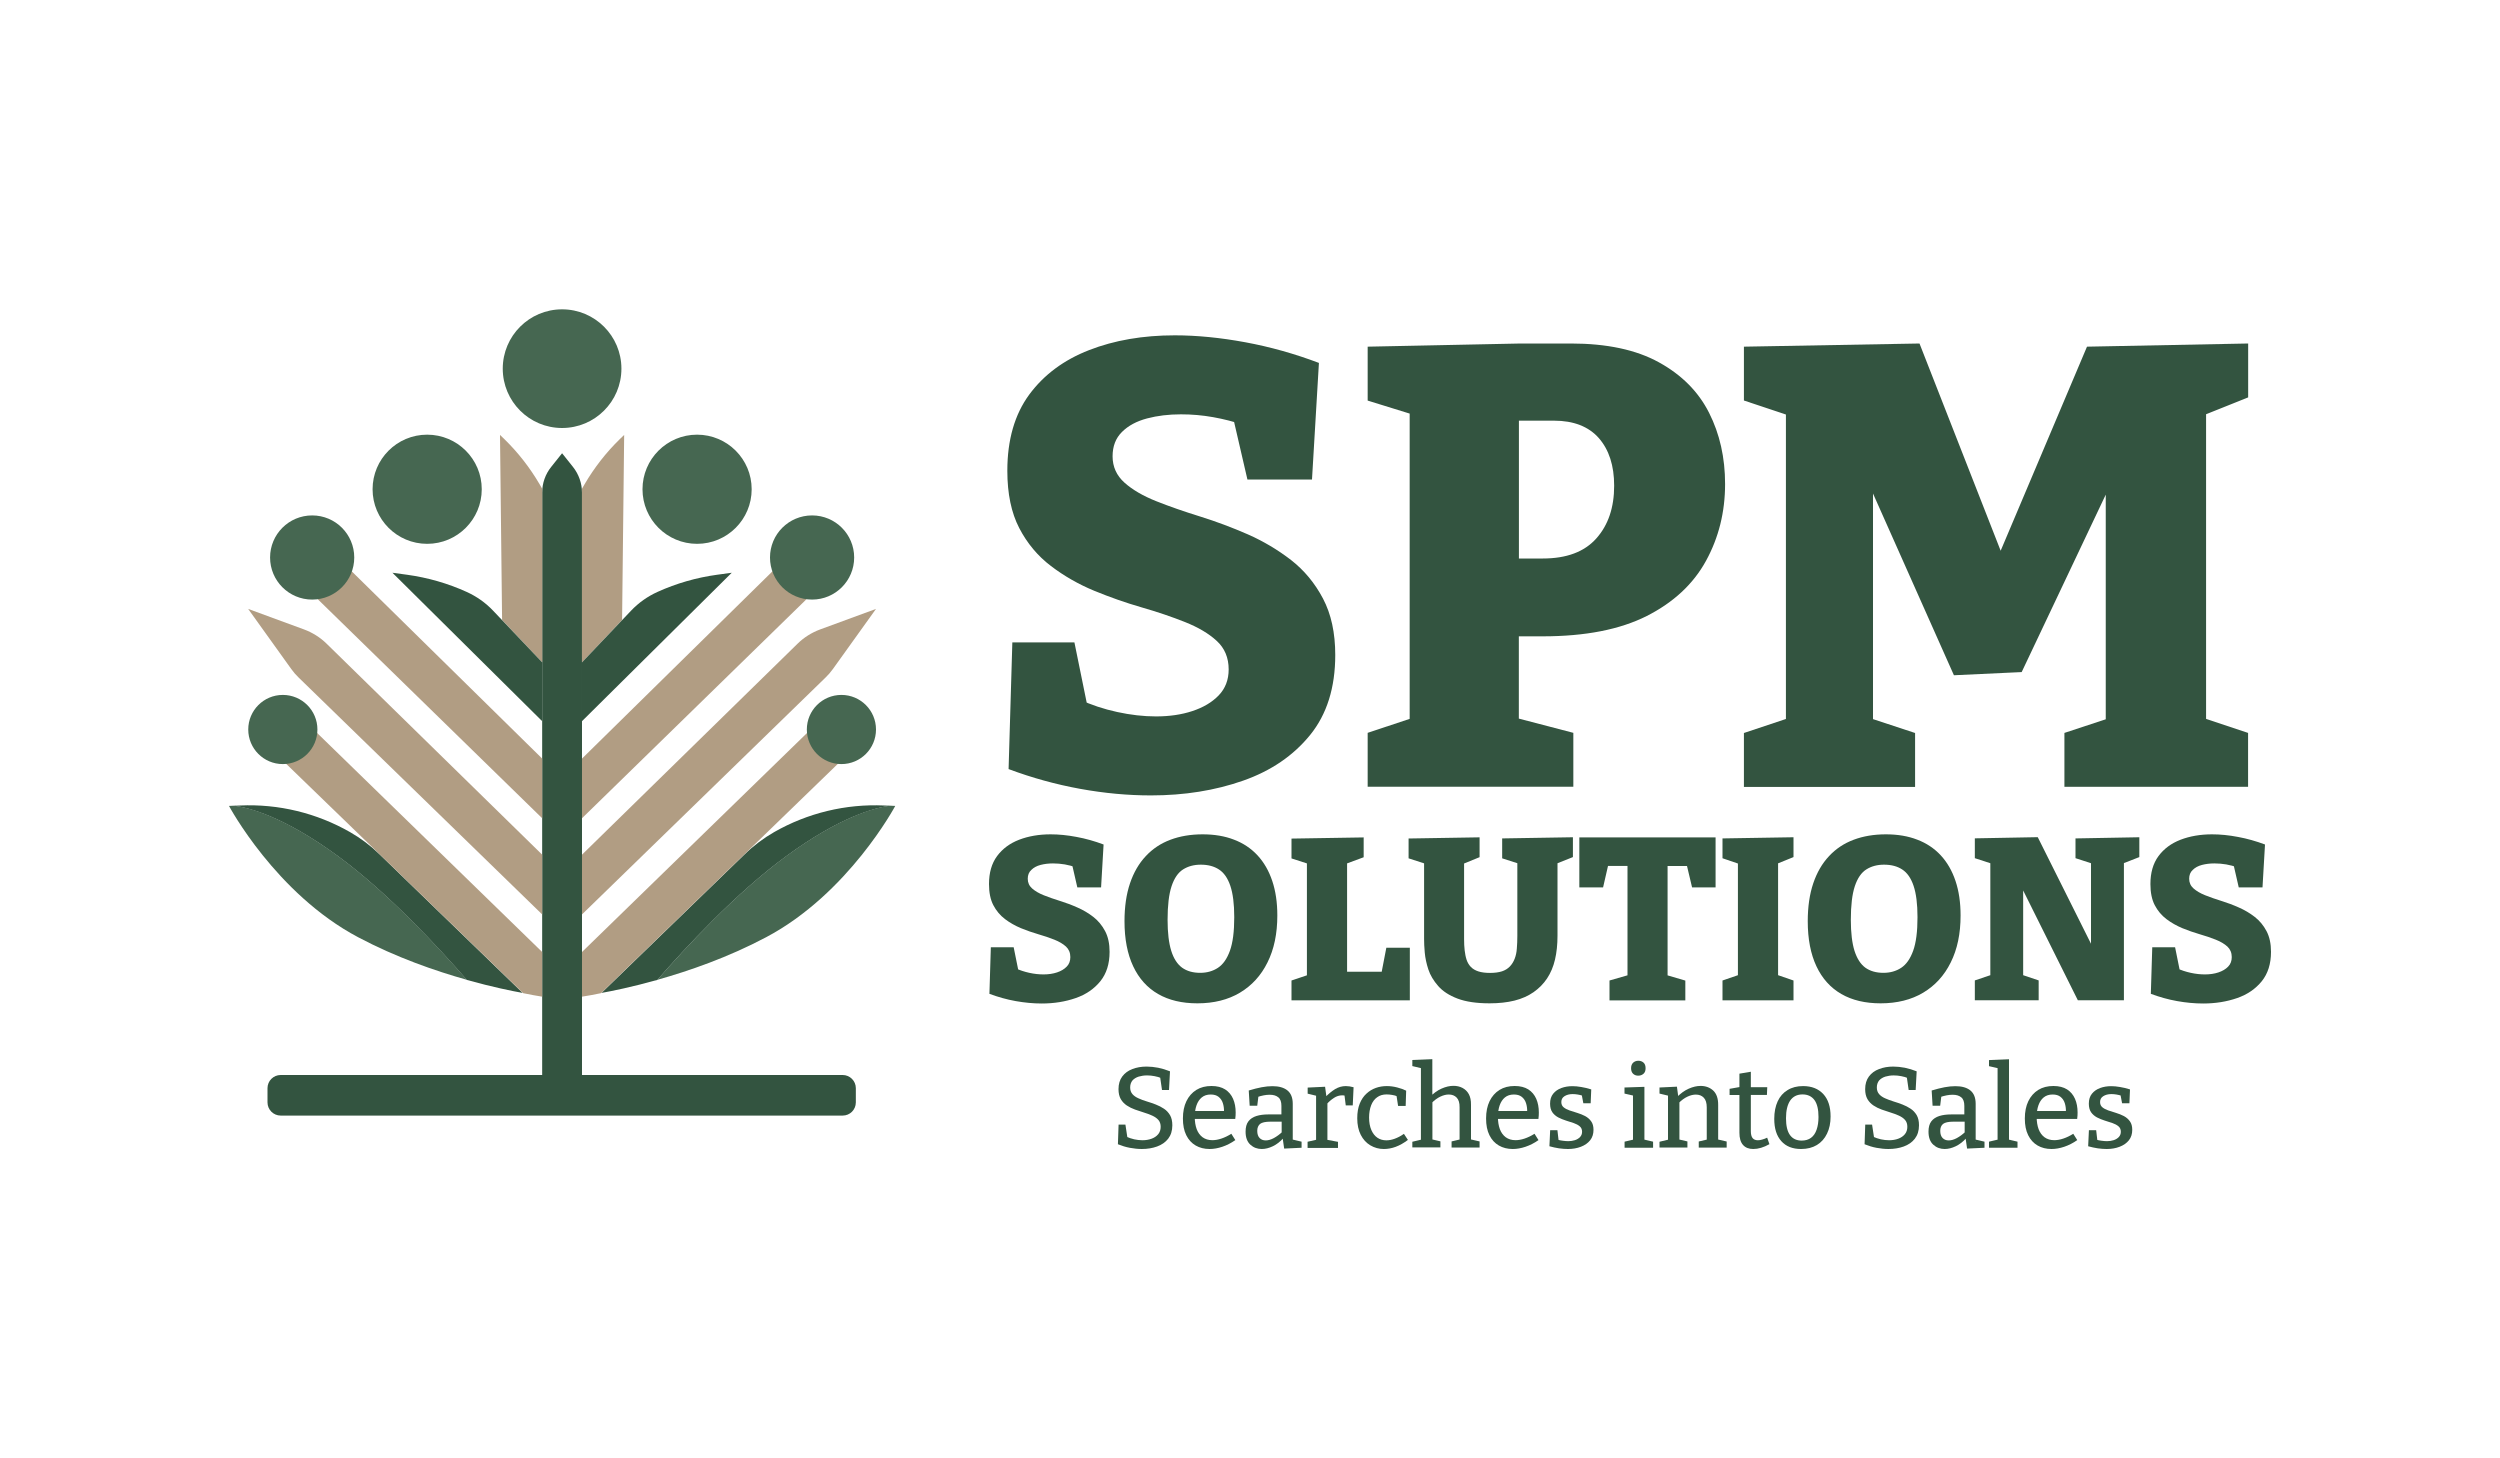 <?xml version="1.0" encoding="utf-8"?>
<!-- Generator: Adobe Illustrator 24.0.2, SVG Export Plug-In . SVG Version: 6.00 Build 0)  -->
<svg version="1.1" id="Layer_1" xmlns="http://www.w3.org/2000/svg" xmlns:xlink="http://www.w3.org/1999/xlink" x="0px" y="0px"
	 viewBox="0 0 300 175" style="enable-background:new 0 0 300 175;" xml:space="preserve">
<style type="text/css">
	.st0{fill:#335440;}
	.st1{fill:#B19D83;}
	.st2{fill:#466751;}
</style>
<g>
	<g>
		<g>
			<path class="st0" d="M135.62,130.5c0,0.32,0.09,0.58,0.27,0.79c0.18,0.21,0.43,0.38,0.73,0.51c0.3,0.14,0.63,0.26,0.99,0.37
				c0.36,0.11,0.72,0.23,1.08,0.37c0.36,0.14,0.69,0.31,0.99,0.51c0.3,0.2,0.54,0.46,0.73,0.78c0.18,0.32,0.27,0.72,0.27,1.21
				c0,0.65-0.17,1.18-0.5,1.61c-0.33,0.42-0.78,0.73-1.33,0.93c-0.55,0.2-1.16,0.3-1.83,0.3c-0.47,0-0.94-0.05-1.43-0.14
				s-0.97-0.24-1.44-0.43l0.08-2.36h0.82l0.26,1.71l-0.15-0.26c0.3,0.14,0.62,0.24,0.95,0.32c0.33,0.07,0.66,0.11,0.98,0.11
				c0.39,0,0.76-0.06,1.09-0.18c0.33-0.12,0.6-0.3,0.8-0.54c0.2-0.24,0.3-0.54,0.3-0.89c0-0.34-0.09-0.61-0.27-0.82
				c-0.18-0.21-0.43-0.38-0.73-0.52s-0.63-0.26-0.99-0.37c-0.36-0.11-0.72-0.23-1.08-0.36c-0.36-0.13-0.69-0.29-0.99-0.49
				c-0.3-0.2-0.54-0.45-0.73-0.77c-0.18-0.32-0.27-0.71-0.27-1.19c0-0.61,0.15-1.12,0.45-1.52c0.3-0.4,0.7-0.7,1.21-0.89
				c0.51-0.2,1.08-0.3,1.71-0.3c0.45,0,0.91,0.05,1.39,0.14c0.48,0.1,0.95,0.24,1.42,0.43l-0.12,2.24h-0.84l-0.23-1.59l0.18,0.18
				c-0.26-0.11-0.54-0.2-0.84-0.25c-0.3-0.06-0.6-0.09-0.9-0.09c-0.36,0-0.69,0.05-1,0.14c-0.31,0.1-0.56,0.25-0.75,0.46
				C135.72,129.87,135.62,130.15,135.62,130.5z"/>
			<path class="st0" d="M145.15,137.88c-0.63,0-1.19-0.14-1.67-0.42c-0.48-0.28-0.86-0.69-1.13-1.24c-0.27-0.54-0.4-1.21-0.4-2
				c0-0.81,0.14-1.5,0.42-2.08c0.28-0.58,0.68-1.03,1.19-1.35c0.52-0.32,1.12-0.47,1.82-0.47c0.67,0,1.21,0.14,1.64,0.41
				c0.42,0.27,0.74,0.65,0.95,1.13c0.21,0.48,0.31,1.03,0.31,1.64c0,0.12-0.01,0.24-0.01,0.36c-0.01,0.12-0.02,0.26-0.04,0.41h-5.2
				v-0.95h3.97l-0.12,0.08c0.01-0.37-0.04-0.72-0.14-1.03c-0.1-0.31-0.27-0.56-0.51-0.75c-0.24-0.19-0.55-0.28-0.95-0.28
				c-0.43,0-0.79,0.12-1.07,0.35c-0.28,0.23-0.49,0.55-0.63,0.95c-0.14,0.4-0.21,0.86-0.21,1.39c0,0.56,0.08,1.04,0.23,1.46
				c0.16,0.42,0.39,0.74,0.71,0.98c0.32,0.23,0.71,0.35,1.17,0.35c0.33,0,0.69-0.06,1.08-0.19c0.39-0.13,0.79-0.32,1.2-0.58
				l0.48,0.76c-0.51,0.36-1.03,0.62-1.56,0.8C146.15,137.79,145.64,137.88,145.15,137.88z"/>
			<path class="st0" d="M155.17,137l-0.21-0.29l1.23,0.29v0.73l-2.09,0.1l-0.19-1.32l0.11,0.04c-0.39,0.45-0.82,0.78-1.28,1
				c-0.46,0.22-0.9,0.33-1.33,0.33c-0.53,0-0.99-0.17-1.37-0.52s-0.57-0.87-0.57-1.56c0-0.53,0.11-0.94,0.34-1.24
				c0.23-0.3,0.55-0.51,0.96-0.64c0.41-0.13,0.9-0.19,1.45-0.19h1.67l-0.12,0.15v-1.18c0-0.47-0.12-0.82-0.37-1.02
				c-0.25-0.21-0.59-0.31-1.03-0.31c-0.23,0-0.47,0.02-0.72,0.07c-0.25,0.05-0.52,0.12-0.82,0.22l0.19-0.19l-0.15,1.22h-0.91
				l-0.11-1.83c0.56-0.17,1.07-0.3,1.54-0.39c0.47-0.09,0.91-0.13,1.31-0.13c0.77,0,1.37,0.17,1.79,0.51
				c0.42,0.34,0.64,0.87,0.64,1.61V137z M150.87,135.7c0,0.39,0.1,0.68,0.29,0.87c0.19,0.19,0.43,0.28,0.73,0.28
				c0.29,0,0.62-0.09,0.97-0.28c0.35-0.19,0.69-0.44,1.02-0.75l-0.08,0.34v-1.7l0.12,0.14h-1.46c-0.6,0-1.02,0.09-1.25,0.27
				C150.99,135.06,150.87,135.33,150.87,135.7z"/>
			<path class="st0" d="M156.91,137.74v-0.73l1.18-0.27l-0.16,0.23v-5.69l0.18,0.25l-1.19-0.29v-0.73l2.09-0.1l0.18,1.33l-0.18-0.05
				c0.41-0.43,0.82-0.76,1.21-1c0.4-0.24,0.83-0.36,1.28-0.36c0.29,0,0.6,0.05,0.93,0.14l-0.1,2.18h-0.84l-0.18-1.45l0.15,0.29
				c-0.06-0.02-0.13-0.03-0.2-0.04c-0.07-0.01-0.13-0.01-0.2-0.01c-0.34,0-0.67,0.1-0.99,0.31c-0.32,0.21-0.63,0.47-0.9,0.79
				l0.12-0.4v4.84l-0.18-0.23l1.45,0.27v0.73H156.91z"/>
			<path class="st0" d="M166.06,137.88c-0.59,0-1.13-0.15-1.62-0.44c-0.49-0.29-0.87-0.71-1.15-1.26c-0.28-0.55-0.42-1.21-0.42-1.99
				c0-0.69,0.1-1.27,0.3-1.76c0.2-0.49,0.46-0.88,0.8-1.19c0.33-0.31,0.71-0.54,1.13-0.69c0.42-0.15,0.86-0.22,1.32-0.22
				c0.39,0,0.8,0.05,1.23,0.16c0.43,0.11,0.79,0.24,1.09,0.39l-0.06,1.83h-0.91l-0.19-1.24l0.12,0.11
				c-0.19-0.09-0.41-0.16-0.65-0.19c-0.24-0.04-0.45-0.06-0.65-0.06c-0.45,0-0.83,0.11-1.14,0.34c-0.32,0.22-0.56,0.55-0.72,0.96
				c-0.16,0.42-0.25,0.91-0.25,1.47c0,0.59,0.09,1.08,0.27,1.5c0.18,0.41,0.42,0.72,0.73,0.93c0.31,0.21,0.67,0.31,1.07,0.31
				c0.31,0,0.65-0.06,1-0.19c0.36-0.13,0.73-0.32,1.11-0.59l0.48,0.73c-0.49,0.37-0.98,0.65-1.47,0.83
				C167.02,137.79,166.54,137.88,166.06,137.88z"/>
			<path class="st0" d="M169.48,137.74v-0.73l1.22-0.29l-0.19,0.23v-8.98l0.19,0.25l-1.22-0.29v-0.73l2.4-0.1v4.62l-0.3-0.07
				c0.44-0.46,0.91-0.8,1.41-1.02c0.5-0.22,0.97-0.33,1.42-0.33c0.4,0,0.77,0.08,1.09,0.25s0.58,0.42,0.76,0.75
				c0.18,0.33,0.27,0.76,0.26,1.28v4.34l-0.15-0.22l1.18,0.27v0.73h-3.36v-0.73l1.14-0.27l-0.18,0.23v-4.05
				c0.01-0.53-0.11-0.92-0.35-1.17c-0.24-0.25-0.56-0.37-0.95-0.37c-0.3,0-0.64,0.08-1,0.25s-0.72,0.43-1.07,0.79l0.11-0.26v4.8
				l-0.15-0.22l1.11,0.26v0.73H169.48z"/>
			<path class="st0" d="M181.53,137.88c-0.63,0-1.19-0.14-1.67-0.42c-0.48-0.28-0.86-0.69-1.13-1.24c-0.27-0.54-0.4-1.21-0.4-2
				c0-0.81,0.14-1.5,0.42-2.08c0.28-0.58,0.68-1.03,1.19-1.35c0.52-0.32,1.12-0.47,1.82-0.47c0.67,0,1.21,0.14,1.64,0.41
				c0.42,0.27,0.74,0.65,0.95,1.13c0.21,0.48,0.31,1.03,0.31,1.64c0,0.12-0.01,0.24-0.01,0.36c-0.01,0.12-0.02,0.26-0.04,0.41h-5.2
				v-0.95h3.97l-0.12,0.08c0.01-0.37-0.04-0.72-0.14-1.03c-0.1-0.31-0.27-0.56-0.51-0.75c-0.24-0.19-0.55-0.28-0.95-0.28
				c-0.43,0-0.79,0.12-1.07,0.35c-0.28,0.23-0.49,0.55-0.63,0.95c-0.14,0.4-0.21,0.86-0.21,1.39c0,0.56,0.08,1.04,0.23,1.46
				c0.16,0.42,0.39,0.74,0.71,0.98c0.32,0.23,0.71,0.35,1.17,0.35c0.33,0,0.69-0.06,1.08-0.19c0.39-0.13,0.79-0.32,1.2-0.58
				l0.48,0.76c-0.51,0.36-1.03,0.62-1.56,0.8C182.53,137.79,182.02,137.88,181.53,137.88z"/>
			<path class="st0" d="M187.36,132.25c0,0.27,0.09,0.47,0.27,0.62c0.18,0.15,0.42,0.28,0.71,0.38c0.29,0.1,0.61,0.2,0.94,0.3
				c0.33,0.1,0.65,0.23,0.94,0.38c0.29,0.16,0.53,0.36,0.72,0.63c0.19,0.26,0.28,0.6,0.28,1.02c0,0.49-0.13,0.91-0.4,1.25
				c-0.27,0.34-0.64,0.6-1.11,0.78c-0.47,0.18-0.99,0.27-1.56,0.27c-0.34,0-0.7-0.03-1.07-0.08c-0.38-0.06-0.76-0.14-1.15-0.25
				l0.09-1.93h0.87l0.15,1.3l-0.14-0.16c0.2,0.06,0.42,0.1,0.65,0.13c0.23,0.03,0.45,0.05,0.64,0.05c0.28,0,0.55-0.04,0.8-0.12
				s0.46-0.21,0.62-0.38c0.16-0.17,0.24-0.38,0.24-0.63c0-0.27-0.09-0.49-0.28-0.65c-0.19-0.16-0.43-0.29-0.72-0.39
				c-0.29-0.1-0.6-0.2-0.93-0.3c-0.32-0.1-0.63-0.23-0.93-0.38c-0.29-0.16-0.53-0.36-0.71-0.62c-0.18-0.26-0.27-0.6-0.27-1.03
				c0-0.49,0.12-0.88,0.37-1.19c0.25-0.31,0.58-0.54,0.99-0.69c0.41-0.15,0.85-0.22,1.32-0.22c0.32,0,0.67,0.03,1.06,0.1
				c0.39,0.06,0.79,0.16,1.2,0.29l-0.07,1.66h-0.88l-0.21-1.11l0.19,0.22c-0.46-0.14-0.88-0.21-1.26-0.21
				c-0.4,0-0.73,0.09-0.99,0.26S187.36,131.95,187.36,132.25z"/>
			<path class="st0" d="M197.34,136.9l-0.12-0.17l1.15,0.27v0.73h-3.42v-0.73l1.15-0.27l-0.14,0.17v-5.53l0.12,0.12l-1.14-0.26
				v-0.73l2.39-0.08V136.9z M196.58,129.08c-0.25,0-0.45-0.08-0.61-0.23c-0.16-0.16-0.24-0.37-0.24-0.66c0-0.29,0.08-0.51,0.25-0.67
				c0.17-0.15,0.37-0.23,0.62-0.23c0.26,0,0.46,0.08,0.63,0.23c0.16,0.15,0.24,0.37,0.24,0.67c0,0.29-0.08,0.51-0.25,0.66
				C197.04,129.01,196.83,129.08,196.58,129.08z"/>
			<path class="st0" d="M199.14,137.74v-0.73l1.21-0.29l-0.19,0.23v-5.68l0.19,0.25l-1.21-0.29v-0.73l2.09-0.1l0.18,1.33l-0.18-0.07
				c0.45-0.46,0.92-0.8,1.42-1.02c0.5-0.22,0.97-0.33,1.42-0.33c0.61,0,1.12,0.19,1.52,0.56c0.4,0.38,0.6,0.96,0.59,1.74v4.32
				l-0.15-0.22l1.17,0.27v0.73h-3.35v-0.73l1.14-0.27l-0.18,0.23v-4.05c0-0.53-0.12-0.92-0.36-1.17c-0.24-0.25-0.55-0.37-0.95-0.37
				c-0.31,0-0.65,0.08-1.01,0.25c-0.36,0.17-0.72,0.43-1.06,0.78l0.1-0.25v4.8l-0.15-0.22l1.11,0.26v0.73H199.14z"/>
			<path class="st0" d="M210.39,137.88c-0.53,0-0.94-0.16-1.23-0.49s-0.43-0.81-0.43-1.46v-4.72l0.19,0.19h-1.37v-0.74l1.4-0.25
				l-0.22,0.26v-1.83l1.37-0.23v2.06l-0.16-0.21h2.13l-0.04,0.93h-2.09l0.16-0.19v4.53c0,0.38,0.07,0.66,0.21,0.84
				c0.14,0.17,0.35,0.26,0.63,0.26c0.16,0,0.33-0.02,0.51-0.08c0.19-0.05,0.39-0.12,0.61-0.23l0.27,0.78
				C211.64,137.69,210.99,137.88,210.39,137.88z"/>
			<path class="st0" d="M216.37,130.33c1.03,0,1.83,0.32,2.42,0.95c0.59,0.64,0.88,1.53,0.88,2.7c0,0.79-0.14,1.47-0.43,2.06
				c-0.28,0.59-0.69,1.04-1.21,1.36c-0.53,0.32-1.16,0.48-1.9,0.48c-1.02,0-1.81-0.31-2.37-0.94c-0.57-0.63-0.85-1.52-0.85-2.68
				c0-0.81,0.14-1.51,0.41-2.1s0.67-1.04,1.19-1.35C215.02,130.49,215.64,130.33,216.37,130.33z M216.3,131.33
				c-0.65,0-1.14,0.25-1.48,0.74c-0.33,0.49-0.5,1.2-0.5,2.12c0,0.9,0.16,1.58,0.48,2.02c0.32,0.44,0.79,0.66,1.4,0.66
				c0.45,0,0.82-0.11,1.12-0.33c0.3-0.22,0.52-0.54,0.67-0.97c0.15-0.43,0.23-0.94,0.23-1.53c0-0.91-0.16-1.59-0.49-2.04
				C217.4,131.56,216.93,131.33,216.3,131.33z"/>
			<path class="st0" d="M225.22,130.5c0,0.32,0.09,0.58,0.27,0.79c0.18,0.21,0.43,0.38,0.73,0.51s0.63,0.26,0.99,0.37
				c0.36,0.11,0.72,0.23,1.08,0.37c0.36,0.14,0.69,0.31,0.99,0.51c0.3,0.2,0.54,0.46,0.73,0.78c0.18,0.32,0.27,0.72,0.27,1.21
				c0,0.65-0.17,1.18-0.5,1.61c-0.33,0.42-0.78,0.73-1.33,0.93c-0.55,0.2-1.16,0.3-1.83,0.3c-0.47,0-0.94-0.05-1.43-0.14
				s-0.97-0.24-1.44-0.43l0.08-2.36h0.82l0.26,1.71l-0.15-0.26c0.3,0.14,0.62,0.24,0.95,0.32c0.33,0.07,0.66,0.11,0.98,0.11
				c0.39,0,0.76-0.06,1.09-0.18c0.33-0.12,0.6-0.3,0.8-0.54c0.2-0.24,0.3-0.54,0.3-0.89c0-0.34-0.09-0.61-0.27-0.82
				c-0.18-0.21-0.43-0.38-0.73-0.52s-0.63-0.26-0.99-0.37c-0.36-0.11-0.72-0.23-1.08-0.36c-0.36-0.13-0.69-0.29-0.99-0.49
				c-0.3-0.2-0.54-0.45-0.73-0.77c-0.18-0.32-0.27-0.71-0.27-1.19c0-0.61,0.15-1.12,0.45-1.52c0.3-0.4,0.7-0.7,1.21-0.89
				c0.51-0.2,1.08-0.3,1.71-0.3c0.45,0,0.91,0.05,1.39,0.14c0.48,0.1,0.95,0.24,1.42,0.43l-0.12,2.24h-0.84l-0.23-1.59l0.18,0.18
				c-0.26-0.11-0.54-0.2-0.84-0.25c-0.3-0.06-0.6-0.09-0.9-0.09c-0.36,0-0.69,0.05-1,0.14c-0.31,0.1-0.56,0.25-0.75,0.46
				C225.32,129.87,225.22,130.15,225.22,130.5z"/>
			<path class="st0" d="M237.12,137l-0.21-0.29l1.23,0.29v0.73l-2.09,0.1l-0.19-1.32l0.11,0.04c-0.39,0.45-0.82,0.78-1.28,1
				c-0.46,0.22-0.9,0.33-1.33,0.33c-0.53,0-0.99-0.17-1.37-0.52s-0.57-0.87-0.57-1.56c0-0.53,0.11-0.94,0.34-1.24
				c0.23-0.3,0.55-0.51,0.96-0.64c0.41-0.13,0.9-0.19,1.45-0.19h1.67l-0.12,0.15v-1.18c0-0.47-0.12-0.82-0.37-1.02
				c-0.25-0.21-0.59-0.31-1.03-0.31c-0.23,0-0.47,0.02-0.72,0.07c-0.25,0.05-0.52,0.12-0.82,0.22l0.19-0.19l-0.15,1.22h-0.91
				l-0.11-1.83c0.56-0.17,1.07-0.3,1.54-0.39c0.47-0.09,0.91-0.13,1.31-0.13c0.77,0,1.37,0.17,1.79,0.51
				c0.42,0.34,0.64,0.87,0.64,1.61V137z M232.83,135.7c0,0.39,0.1,0.68,0.29,0.87c0.19,0.19,0.43,0.28,0.73,0.28
				c0.29,0,0.62-0.09,0.97-0.28c0.35-0.19,0.69-0.44,1.02-0.75l-0.08,0.34v-1.7l0.12,0.14h-1.46c-0.6,0-1.02,0.09-1.25,0.27
				C232.94,135.06,232.83,135.33,232.83,135.7z"/>
			<path class="st0" d="M241.08,136.9l-0.12-0.17l1.14,0.27v0.73h-3.42v-0.73l1.15-0.27l-0.12,0.17v-8.82l0.11,0.12l-1.14-0.26
				v-0.73l2.4-0.1V136.9z"/>
			<path class="st0" d="M246.18,137.88c-0.63,0-1.19-0.14-1.67-0.42c-0.48-0.28-0.86-0.69-1.13-1.24c-0.27-0.54-0.4-1.21-0.4-2
				c0-0.81,0.14-1.5,0.42-2.08c0.28-0.58,0.68-1.03,1.19-1.35c0.52-0.32,1.12-0.47,1.82-0.47c0.67,0,1.21,0.14,1.64,0.41
				c0.42,0.27,0.74,0.65,0.95,1.13c0.21,0.48,0.31,1.03,0.31,1.64c0,0.12-0.01,0.24-0.01,0.36c-0.01,0.12-0.02,0.26-0.04,0.41h-5.2
				v-0.95h3.97l-0.12,0.08c0.01-0.37-0.04-0.72-0.14-1.03c-0.1-0.31-0.27-0.56-0.51-0.75c-0.24-0.19-0.55-0.28-0.95-0.28
				c-0.43,0-0.79,0.12-1.07,0.35c-0.28,0.23-0.49,0.55-0.63,0.95c-0.14,0.4-0.21,0.86-0.21,1.39c0,0.56,0.08,1.04,0.23,1.46
				c0.16,0.42,0.39,0.74,0.71,0.98c0.32,0.23,0.71,0.35,1.17,0.35c0.33,0,0.69-0.06,1.08-0.19c0.39-0.13,0.79-0.32,1.2-0.58
				l0.48,0.76c-0.51,0.36-1.03,0.62-1.56,0.8C247.18,137.79,246.67,137.88,246.18,137.88z"/>
			<path class="st0" d="M252.01,132.25c0,0.27,0.09,0.47,0.27,0.62c0.18,0.15,0.42,0.28,0.71,0.38c0.29,0.1,0.61,0.2,0.94,0.3
				c0.33,0.1,0.65,0.23,0.94,0.38c0.29,0.16,0.53,0.36,0.72,0.63c0.19,0.26,0.28,0.6,0.28,1.02c0,0.49-0.13,0.91-0.4,1.25
				c-0.27,0.34-0.64,0.6-1.11,0.78c-0.47,0.18-0.99,0.27-1.56,0.27c-0.34,0-0.7-0.03-1.07-0.08c-0.38-0.06-0.76-0.14-1.15-0.25
				l0.09-1.93h0.87l0.15,1.3l-0.14-0.16c0.2,0.06,0.42,0.1,0.65,0.13s0.45,0.05,0.64,0.05c0.28,0,0.55-0.04,0.8-0.12
				s0.46-0.21,0.62-0.38c0.16-0.17,0.24-0.38,0.24-0.63c0-0.27-0.09-0.49-0.28-0.65c-0.19-0.16-0.43-0.29-0.72-0.39
				c-0.29-0.1-0.6-0.2-0.93-0.3c-0.32-0.1-0.63-0.23-0.93-0.38c-0.29-0.16-0.53-0.36-0.71-0.62c-0.18-0.26-0.27-0.6-0.27-1.03
				c0-0.49,0.12-0.88,0.37-1.19c0.25-0.31,0.58-0.54,0.99-0.69c0.41-0.15,0.85-0.22,1.32-0.22c0.32,0,0.67,0.03,1.06,0.1
				c0.39,0.06,0.79,0.16,1.2,0.29l-0.07,1.66h-0.88l-0.21-1.11l0.19,0.22c-0.46-0.14-0.88-0.21-1.26-0.21
				c-0.4,0-0.73,0.09-0.99,0.26S252.01,131.95,252.01,132.25z"/>
		</g>
	</g>
	<g>
		<g>
			<g>
				<path class="st0" d="M133.51,54.76c0,1.25,0.48,2.31,1.43,3.16c0.95,0.85,2.22,1.59,3.8,2.22c1.58,0.63,3.34,1.24,5.27,1.84
					c1.93,0.6,3.84,1.32,5.72,2.14c1.88,0.83,3.61,1.86,5.19,3.08c1.58,1.23,2.86,2.77,3.84,4.63c0.98,1.86,1.47,4.11,1.47,6.77
					c0,3.91-1,7.11-3.01,9.59c-2.01,2.48-4.69,4.31-8.05,5.49c-3.36,1.18-7.05,1.77-11.06,1.77c-2.76,0-5.59-0.26-8.5-0.79
					c-2.91-0.53-5.77-1.32-8.58-2.37l0.45-15.2h7.45l1.81,8.88l-1.2-2.03c1.4,0.65,2.91,1.15,4.52,1.5c1.6,0.35,3.16,0.53,4.66,0.53
					c1.6,0,3.06-0.21,4.36-0.64c1.3-0.43,2.36-1.05,3.16-1.88s1.2-1.87,1.2-3.12c0-1.4-0.48-2.55-1.43-3.42
					c-0.95-0.88-2.22-1.63-3.8-2.26c-1.58-0.63-3.32-1.22-5.23-1.77c-1.91-0.55-3.8-1.22-5.68-1.99c-1.88-0.78-3.61-1.77-5.19-2.97
					s-2.85-2.72-3.8-4.55c-0.95-1.83-1.43-4.12-1.43-6.88c0-3.71,0.88-6.76,2.63-9.14c1.76-2.38,4.15-4.16,7.19-5.34
					c3.03-1.18,6.46-1.77,10.27-1.77c2.66,0,5.48,0.28,8.46,0.83c2.98,0.55,5.93,1.38,8.84,2.48l-0.83,13.99h-7.75l-1.81-7.82
					l1.35,1.28c-1.15-0.4-2.37-0.71-3.65-0.94c-1.28-0.23-2.57-0.34-3.87-0.34c-1.46,0-2.81,0.16-4.06,0.49
					c-1.25,0.33-2.26,0.87-3.01,1.62C133.88,52.58,133.51,53.56,133.51,54.76z"/>
				<path class="st0" d="M185.12,76.36h-5.49l2.63-1.96v13.77l-1.81-2.41l8.35,2.18v6.47h-24.68v-6.47l7-2.33l-1.96,2.56V47.62
					l2.26,2.71l-7.3-2.26V41.6l18.36-0.38h6.02c4.31,0,7.84,0.75,10.57,2.26c2.73,1.5,4.74,3.52,6.02,6.06
					c1.28,2.53,1.92,5.38,1.92,8.54c0,3.36-0.76,6.43-2.29,9.22s-3.9,4.99-7.11,6.62C194.4,75.54,190.24,76.36,185.12,76.36z
					 M186.48,50.48h-6.17l1.96-1.96v20.46l-2.63-1.96h5.49c2.86,0,5-0.8,6.43-2.41c1.43-1.6,2.14-3.71,2.14-6.32
					c0-2.41-0.61-4.31-1.84-5.72C190.63,51.18,188.83,50.48,186.48,50.48z"/>
				<path class="st0" d="M269.77,47.69l-6.77,2.71l1.73-3.31v41.08l-1.73-2.48l6.77,2.26v6.47h-22.04v-6.47l7.07-2.33l-2.11,2.56
					V54.99l2.03,0.08L242.6,80.65l-8.13,0.38l-11.59-26.03h1.88v33.18l-1.35-2.33l6.4,2.11v6.47h-20.54v-6.47l6.77-2.26l-1.73,2.48
					V47.09l1.73,3.23l-6.77-2.26V41.6l21.07-0.38l10.46,26.71h-1.5l11.14-26.33l19.34-0.38V47.69z"/>
				<path class="st0" d="M123.33,105.45c0,0.46,0.17,0.85,0.52,1.16c0.35,0.31,0.82,0.59,1.4,0.82s1.23,0.46,1.94,0.68
					c0.71,0.22,1.41,0.48,2.1,0.79c0.69,0.3,1.33,0.68,1.91,1.13c0.58,0.45,1.05,1.02,1.41,1.7c0.36,0.68,0.54,1.51,0.54,2.49
					c0,1.44-0.37,2.61-1.11,3.53c-0.74,0.91-1.72,1.59-2.96,2.02c-1.24,0.43-2.59,0.65-4.07,0.65c-1.02,0-2.06-0.1-3.13-0.29
					c-1.07-0.19-2.12-0.49-3.15-0.87l0.17-5.59h2.74l0.66,3.27l-0.44-0.75c0.52,0.24,1.07,0.42,1.66,0.55
					c0.59,0.13,1.16,0.19,1.71,0.19c0.59,0,1.13-0.08,1.61-0.24c0.48-0.16,0.87-0.39,1.16-0.69c0.3-0.3,0.44-0.69,0.44-1.15
					c0-0.52-0.18-0.94-0.52-1.26c-0.35-0.32-0.82-0.6-1.4-0.83c-0.58-0.23-1.22-0.45-1.92-0.65c-0.7-0.2-1.4-0.45-2.09-0.73
					c-0.69-0.29-1.33-0.65-1.91-1.09s-1.05-1-1.4-1.67s-0.52-1.52-0.52-2.53c0-1.36,0.32-2.48,0.97-3.36
					c0.65-0.88,1.53-1.53,2.64-1.96c1.12-0.43,2.38-0.65,3.78-0.65c0.98,0,2.01,0.1,3.11,0.31c1.1,0.2,2.18,0.51,3.25,0.91
					l-0.3,5.15h-2.85l-0.66-2.88l0.5,0.47c-0.42-0.15-0.87-0.26-1.34-0.35c-0.47-0.08-0.95-0.12-1.42-0.12
					c-0.54,0-1.03,0.06-1.49,0.18c-0.46,0.12-0.83,0.32-1.11,0.6C123.47,104.65,123.33,105.01,123.33,105.45z"/>
				<path class="st0" d="M143.69,120.4c-1.85,0-3.42-0.37-4.72-1.12s-2.3-1.86-2.99-3.33c-0.69-1.47-1.04-3.27-1.04-5.4
					c0-1.73,0.22-3.25,0.66-4.55c0.44-1.3,1.07-2.39,1.9-3.27c0.82-0.88,1.8-1.53,2.95-1.96c1.14-0.43,2.43-0.65,3.87-0.65
					c1.4,0,2.66,0.21,3.76,0.64c1.11,0.42,2.05,1.05,2.82,1.88c0.77,0.83,1.36,1.85,1.77,3.07c0.41,1.22,0.61,2.6,0.61,4.15
					c0,2.18-0.39,4.05-1.18,5.63c-0.78,1.58-1.89,2.79-3.32,3.64C147.37,119.97,145.67,120.4,143.69,120.4z M144.02,116.74
					c0.81,0,1.52-0.2,2.13-0.6c0.61-0.4,1.09-1.08,1.44-2.05c0.35-0.97,0.52-2.31,0.52-4.03c0-1.59-0.16-2.84-0.47-3.76
					c-0.31-0.92-0.77-1.58-1.36-1.96c-0.59-0.39-1.32-0.58-2.19-0.58c-0.81,0-1.52,0.19-2.12,0.57c-0.6,0.38-1.06,1.05-1.38,2.01
					c-0.32,0.96-0.48,2.31-0.48,4.04c0,1.55,0.15,2.79,0.44,3.72s0.73,1.6,1.3,2.02C142.44,116.54,143.16,116.74,144.02,116.74z"/>
				<path class="st0" d="M166.36,113.73h2.82v6.31h-14.2v-2.38l2.38-0.8l-0.53,0.89v-14.86l0.53,0.89l-2.38-0.77v-2.38l8.66-0.14
					v2.38l-2.46,0.91l0.47-0.89v14.44l-0.72-0.72h5.37l-0.64,0.75L166.36,113.73z"/>
				<path class="st0" d="M180.25,100.61l8.5-0.14v2.38l-2.35,0.94l0.5-1.16v9.66c0,1.05-0.1,2.01-0.3,2.86
					c-0.2,0.86-0.52,1.61-0.95,2.26c-0.43,0.65-0.97,1.19-1.62,1.65c-0.65,0.45-1.41,0.79-2.28,1.01c-0.88,0.22-1.88,0.33-3,0.33
					c-1.57,0-2.85-0.19-3.85-0.57c-1-0.38-1.77-0.88-2.32-1.51c-0.55-0.63-0.95-1.29-1.18-1.99c-0.23-0.7-0.37-1.37-0.43-2.02
					c-0.06-0.65-0.08-1.19-0.08-1.63v-10.04l0.52,1.13l-2.38-0.77v-2.38l8.52-0.14v2.38l-2.3,0.94l0.44-1.16v10.04
					c0,0.5,0.02,0.95,0.07,1.37c0.05,0.41,0.12,0.79,0.23,1.12c0.11,0.33,0.28,0.62,0.51,0.86c0.23,0.24,0.54,0.42,0.91,0.54
					c0.38,0.12,0.84,0.18,1.4,0.18c0.57,0,1.05-0.07,1.43-0.19c0.38-0.13,0.69-0.32,0.94-0.58c0.25-0.26,0.44-0.57,0.58-0.93
					c0.14-0.36,0.23-0.77,0.26-1.23c0.04-0.46,0.06-0.97,0.06-1.52v-9.66l0.42,1.08l-2.24-0.72V100.61z"/>
				<path class="st0" d="M193.14,120.04v-2.38l2.99-0.86l-0.83,1.19v-14.8l0.94,0.72h-4.12l1.05-0.91l-0.8,3.49h-2.85v-6h16.35v6
					h-2.82l-0.78-3.29l1.02,0.72h-4.15l0.97-0.72v14.8l-0.8-1.19l2.93,0.86v2.38H193.14z"/>
				<path class="st0" d="M215.22,102.85l-2.32,0.94l0.47-0.69v14.42l-0.47-0.66l2.32,0.8v2.38h-8.52v-2.38l2.27-0.78l-0.42,0.64
					V103.1l0.58,0.72l-2.43-0.83v-2.38l8.52-0.14V102.85z"/>
				<path class="st0" d="M225.68,120.4c-1.85,0-3.42-0.37-4.72-1.12c-1.3-0.75-2.3-1.86-2.99-3.33c-0.69-1.47-1.04-3.27-1.04-5.4
					c0-1.73,0.22-3.25,0.66-4.55c0.44-1.3,1.07-2.39,1.9-3.27c0.82-0.88,1.8-1.53,2.95-1.96c1.14-0.43,2.43-0.65,3.87-0.65
					c1.4,0,2.66,0.21,3.76,0.64c1.11,0.42,2.05,1.05,2.82,1.88c0.77,0.83,1.36,1.85,1.77,3.07c0.41,1.22,0.61,2.6,0.61,4.15
					c0,2.18-0.39,4.05-1.18,5.63c-0.78,1.58-1.89,2.79-3.32,3.64C229.36,119.97,227.65,120.4,225.68,120.4z M226.01,116.74
					c0.81,0,1.52-0.2,2.13-0.6c0.61-0.4,1.09-1.08,1.44-2.05c0.35-0.97,0.52-2.31,0.52-4.03c0-1.59-0.16-2.84-0.47-3.76
					c-0.31-0.92-0.77-1.58-1.36-1.96c-0.59-0.39-1.32-0.58-2.19-0.58c-0.81,0-1.52,0.19-2.12,0.57c-0.6,0.38-1.06,1.05-1.38,2.01
					c-0.32,0.96-0.48,2.31-0.48,4.04c0,1.55,0.15,2.79,0.44,3.72c0.3,0.93,0.73,1.6,1.3,2.02
					C224.43,116.54,225.15,116.74,226.01,116.74z"/>
				<path class="st0" d="M249.06,100.61l7.66-0.14v2.38l-2.49,0.97l0.64-0.97v17.18h-5.53l-7.22-14.5h0.66v12.2l-0.69-0.94
					l2.55,0.86v2.38h-7.66v-2.38l2.55-0.86l-0.69,0.94v-14.86l0.44,0.86l-2.3-0.75v-2.38l7.55-0.14l7.08,14.17h-0.69v-11.76
					l0.69,0.94l-2.55-0.83V100.61z"/>
				<path class="st0" d="M262.7,105.45c0,0.46,0.17,0.85,0.52,1.16c0.35,0.31,0.82,0.59,1.4,0.82s1.23,0.46,1.94,0.68
					c0.71,0.22,1.41,0.48,2.1,0.79c0.69,0.3,1.33,0.68,1.91,1.13c0.58,0.45,1.05,1.02,1.41,1.7c0.36,0.68,0.54,1.51,0.54,2.49
					c0,1.44-0.37,2.61-1.11,3.53c-0.74,0.91-1.72,1.59-2.96,2.02c-1.24,0.43-2.59,0.65-4.07,0.65c-1.02,0-2.06-0.1-3.13-0.29
					c-1.07-0.19-2.12-0.49-3.15-0.87l0.17-5.59h2.74l0.66,3.27l-0.44-0.75c0.52,0.24,1.07,0.42,1.66,0.55
					c0.59,0.13,1.16,0.19,1.71,0.19c0.59,0,1.13-0.08,1.61-0.24c0.48-0.16,0.87-0.39,1.16-0.69c0.3-0.3,0.44-0.69,0.44-1.15
					c0-0.52-0.18-0.94-0.52-1.26c-0.35-0.32-0.82-0.6-1.4-0.83s-1.22-0.45-1.92-0.65c-0.7-0.2-1.4-0.45-2.09-0.73
					c-0.69-0.29-1.33-0.65-1.91-1.09c-0.58-0.44-1.05-1-1.4-1.67s-0.52-1.52-0.52-2.53c0-1.36,0.32-2.48,0.97-3.36
					c0.65-0.88,1.53-1.53,2.64-1.96c1.12-0.43,2.38-0.65,3.78-0.65c0.98,0,2.02,0.1,3.11,0.31c1.1,0.2,2.18,0.51,3.25,0.91
					l-0.3,5.15h-2.85l-0.66-2.88l0.5,0.47c-0.42-0.15-0.87-0.26-1.34-0.35c-0.47-0.08-0.95-0.12-1.42-0.12
					c-0.54,0-1.03,0.06-1.49,0.18c-0.46,0.12-0.83,0.32-1.11,0.6C262.84,104.65,262.7,105.01,262.7,105.45z"/>
			</g>
		</g>
		<g>
			<path class="st0" d="M101.12,133.87H33.68c-0.87,0-1.58-0.71-1.58-1.58v-1.71c0-0.87,0.71-1.58,1.58-1.58h67.44
				c0.87,0,1.58,0.71,1.58,1.58v1.71C102.7,133.17,101.99,133.87,101.12,133.87z"/>
			<path class="st0" d="M69.84,130.63h-4.78V59.12c0-1.13,0.38-2.22,1.09-3.1l1.3-1.63l1.3,1.63c0.7,0.88,1.09,1.97,1.09,3.1V130.63
				z"/>
			<path class="st1" d="M69.84,58.64l0.32-0.55c1.16-1.98,2.58-3.8,4.22-5.4l0.52-0.5l-0.25,22.21l-4.82,5.09V58.64z"/>
			<path class="st0" d="M69.84,79.48l5.89-6.2c0.9-0.95,1.98-1.71,3.17-2.25l0,0c2.27-1.03,4.68-1.72,7.15-2.06l1.76-0.24
				L69.84,86.54V79.48z"/>
			<polygon class="st1" points="69.84,91.03 94.77,66.52 97.45,71.25 69.84,98.19 			"/>
			<path class="st1" d="M69.84,102.56L95.7,77.25c0.77-0.76,1.7-1.34,2.72-1.72l6.7-2.46l-5.17,7.21c-0.26,0.37-0.56,0.71-0.89,1.03
				l-29.22,28.42V102.56z"/>
			<g>
				<path class="st2" d="M78.88,117.58c3.77-1.06,8.49-2.69,13.05-5.11c9.89-5.23,15.5-15.76,15.5-15.76l-0.63-0.03
					c-1.76,0.22-5.94,1.28-12.46,6.05C88.33,107.13,82.21,113.76,78.88,117.58z"/>
				<path class="st0" d="M92.9,99.85L92.9,99.85c-1.29,0.74-2.49,1.64-3.56,2.68l-17.16,16.62c1.2-0.21,3.63-0.7,6.7-1.56
					c3.33-3.82,9.45-10.45,15.47-14.85c6.52-4.77,10.7-5.82,12.46-6.05l-0.7-0.03C101.49,96.45,96.91,97.56,92.9,99.85z"/>
			</g>
			<circle class="st2" cx="97.45" cy="66.9" r="5.05"/>
			<circle class="st2" cx="83.65" cy="58.71" r="6.55"/>
			<circle class="st2" cx="67.45" cy="44.24" r="7.12"/>
			<g>
				<path class="st1" d="M99.34,85.53l-29.5,28.71v5.36c0.69-0.11,1.49-0.25,2.29-0.42l30.56-29.6L99.34,85.53z"/>
			</g>
			<circle class="st2" cx="100.97" cy="87.54" r="4.15"/>
			<path class="st1" d="M65.06,58.64l-0.32-0.55c-1.16-1.98-2.58-3.8-4.22-5.4L60,52.19l0.25,22.21l4.82,5.09V58.64z"/>
			<path class="st0" d="M65.06,79.48l-5.89-6.2c-0.9-0.95-1.98-1.71-3.17-2.25h0c-2.27-1.03-4.68-1.72-7.15-2.06l-1.76-0.24
				l17.97,17.81V79.48z"/>
			<polygon class="st1" points="65.06,91.03 40.13,66.52 37.46,71.25 65.06,98.19 			"/>
			<path class="st1" d="M65.06,102.56L39.2,77.25c-0.77-0.76-1.7-1.34-2.72-1.72l-6.7-2.46l5.17,7.21c0.26,0.37,0.56,0.71,0.89,1.03
				l29.22,28.42V102.56z"/>
			<g>
				<path class="st2" d="M56.03,117.58c-3.77-1.06-8.49-2.69-13.05-5.11c-9.89-5.23-15.5-15.76-15.5-15.76l0.63-0.03
					c1.76,0.22,5.94,1.28,12.46,6.05C46.58,107.13,52.7,113.76,56.03,117.58z"/>
				<path class="st0" d="M42,99.85L42,99.85c1.29,0.74,2.49,1.64,3.56,2.68l17.16,16.62c-1.2-0.21-3.63-0.7-6.7-1.56
					c-3.33-3.82-9.45-10.45-15.46-14.85c-6.52-4.77-10.7-5.82-12.46-6.05l0.7-0.03C33.42,96.45,37.99,97.56,42,99.85z"/>
			</g>
			<circle class="st2" cx="37.46" cy="66.9" r="5.05"/>
			<circle class="st2" cx="51.26" cy="58.71" r="6.55"/>
			<g>
				<path class="st1" d="M35.56,85.53l29.5,28.71v5.36c-0.69-0.11-1.49-0.25-2.29-0.42L32.2,89.59L35.56,85.53z"/>
			</g>
			<circle class="st2" cx="33.94" cy="87.54" r="4.15"/>
		</g>
	</g>
</g>
</svg>
